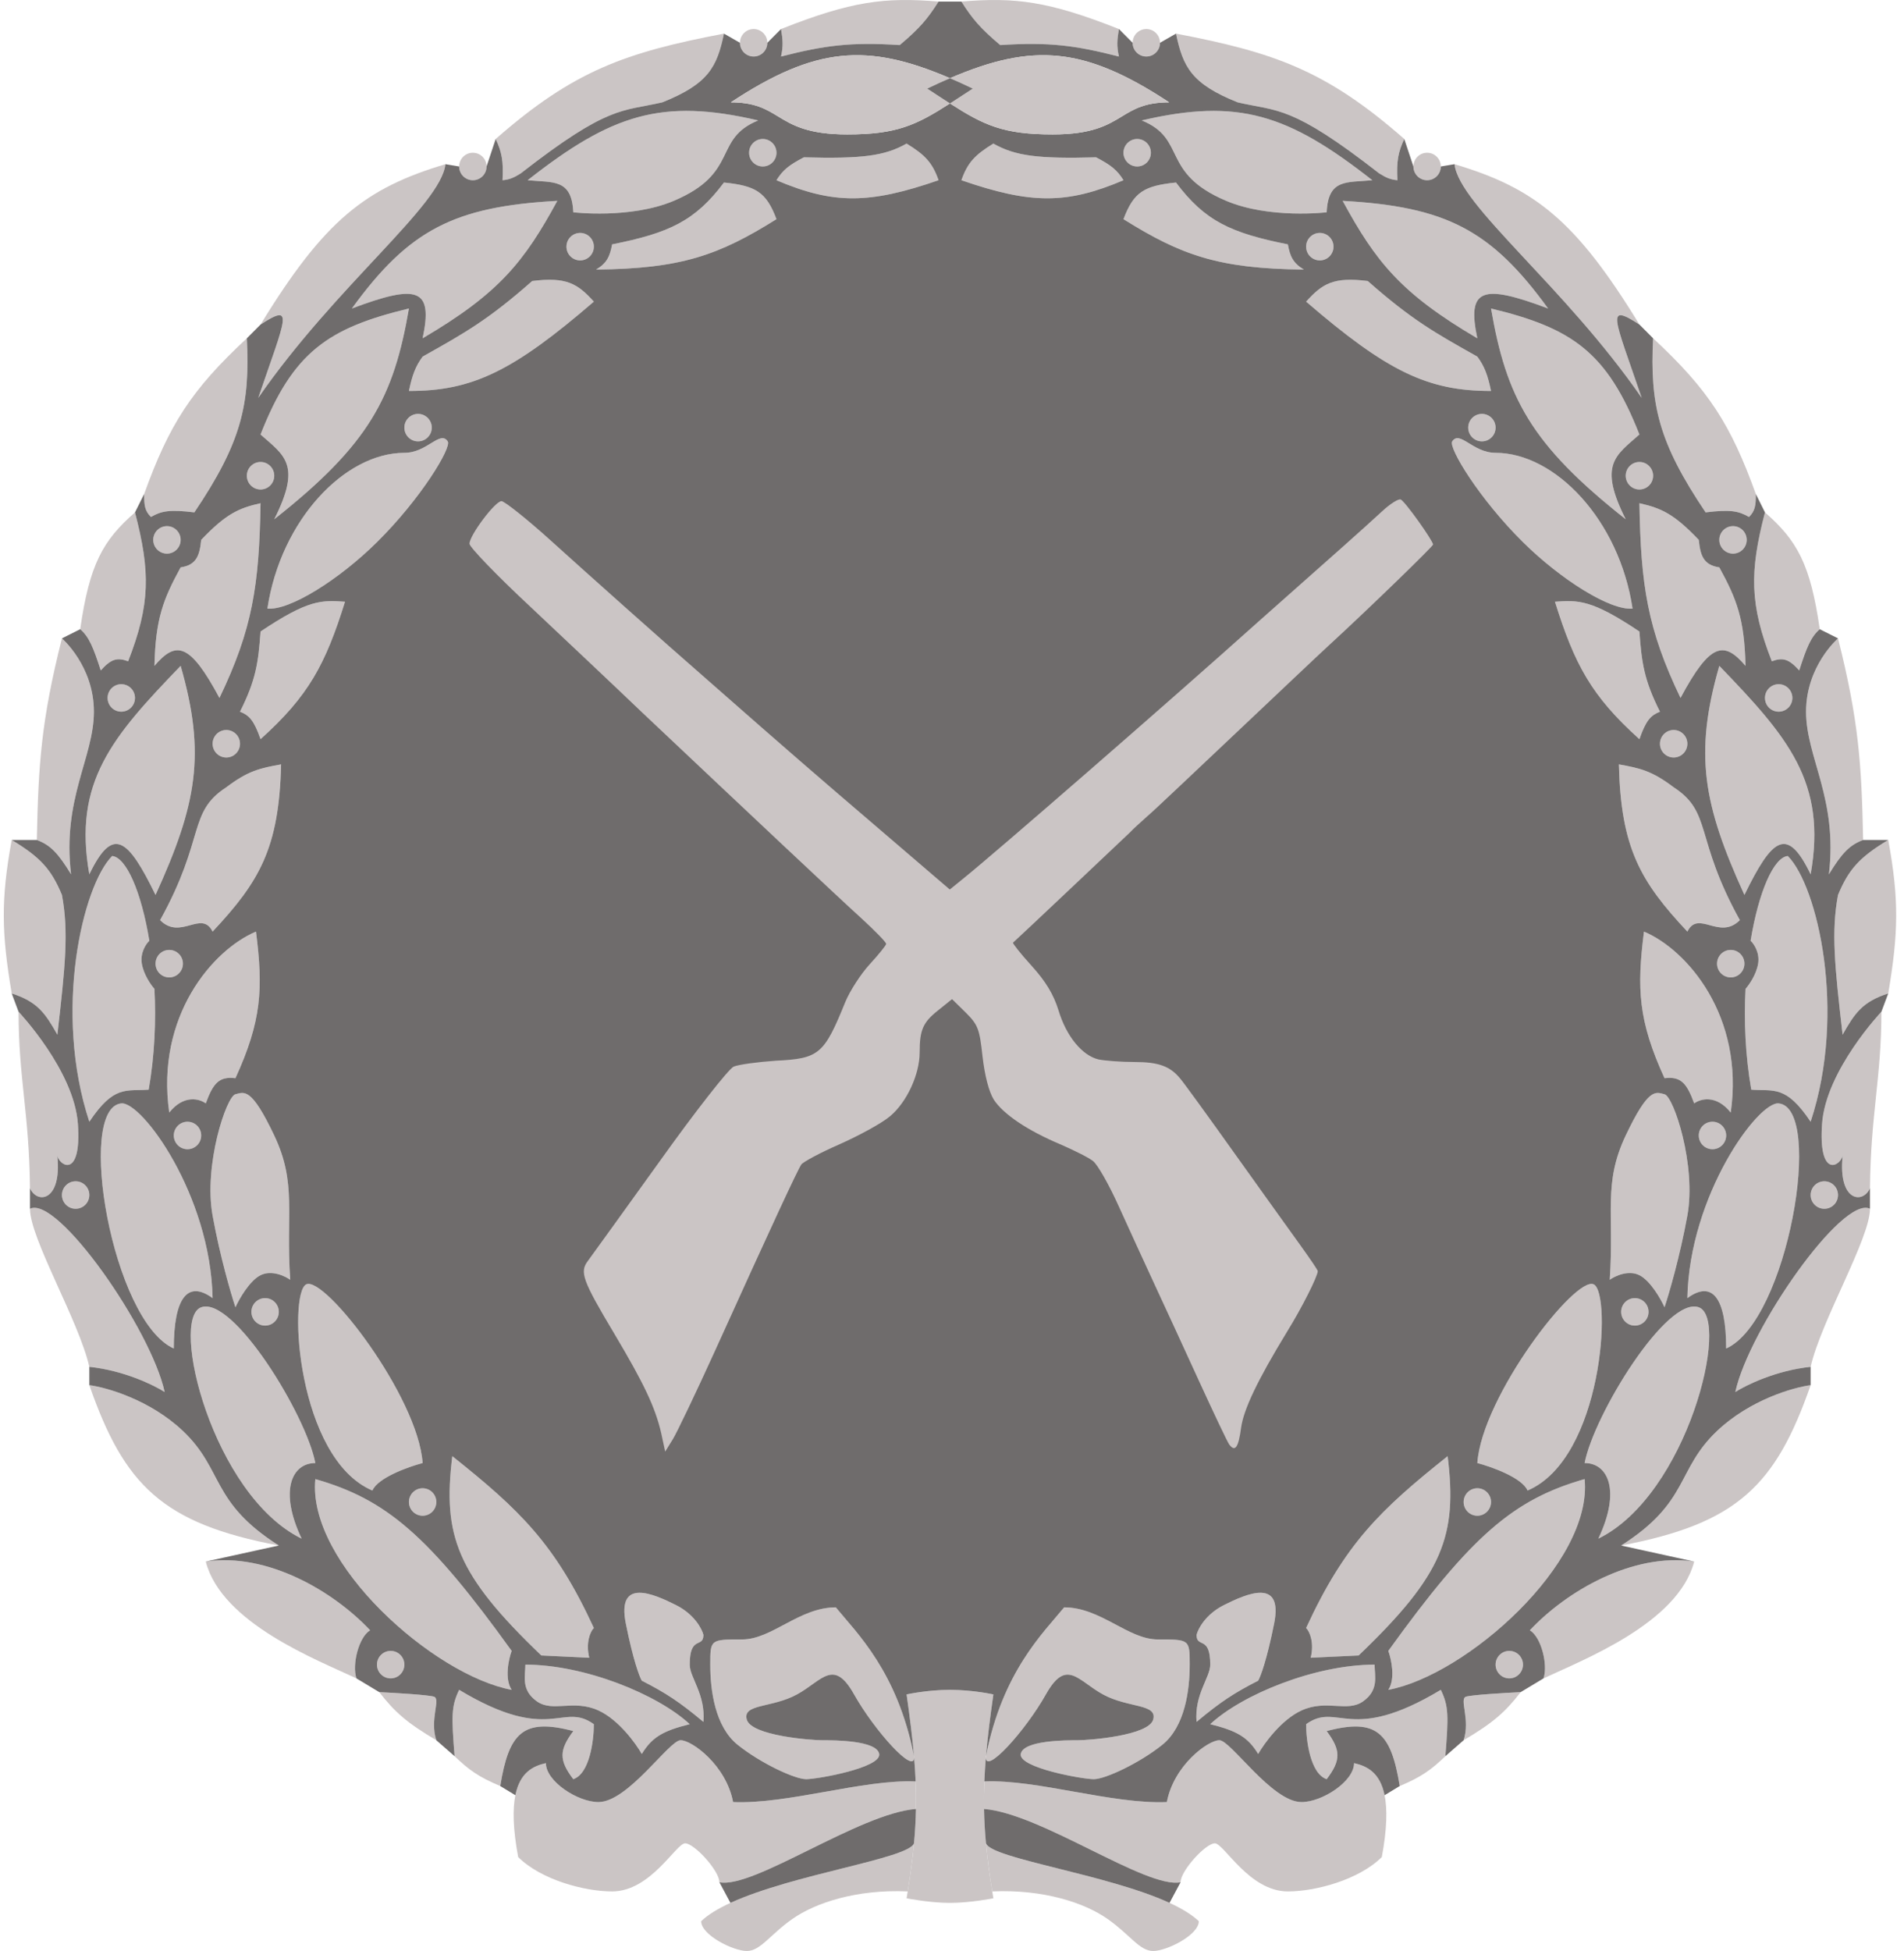 <svg width="164" height="168" viewBox="0 0 164 168" fill="none" xmlns="http://www.w3.org/2000/svg">
<path d="M78.186 162.871C73.763 162.674 70.224 163.858 68.257 165.238C66.291 166.619 65.505 168 64.325 168C63.145 168 60.392 166.619 60.392 165.436C60.997 164.861 61.872 164.338 62.917 163.858C68.325 161.374 78.274 160.051 78.727 158.729C78.609 160.007 78.43 161.36 78.186 162.871Z" fill="#CBC5C5"/>
<path d="M78.727 151.228C78.728 151.242 78.729 151.255 78.73 151.269C78.848 152.937 75.322 149.038 73.567 145.907C71.797 142.751 70.814 144.724 68.651 145.907C66.488 147.091 63.932 146.696 64.325 148.077C64.718 149.458 69.831 149.852 70.814 149.852C71.797 149.852 75.533 149.852 75.73 151.036C75.926 152.219 70.421 153.206 69.437 153.206C68.454 153.206 65.505 151.825 63.538 150.247C61.572 148.669 61.179 145.513 61.179 143.343C61.179 141.173 61.179 141.173 63.932 141.173C66.488 141.173 68.847 138.411 71.993 138.411C73.763 140.581 77.303 143.935 78.727 151.228Z" fill="#CBC5C5"/>
<path d="M59.409 143.343C59.409 140.778 60.589 141.962 60.589 140.778C60.458 140.252 59.802 139.003 58.229 138.214C56.263 137.228 53.117 135.847 53.903 139.792C54.532 142.948 55.083 144.395 55.28 144.724C57.327 145.773 58.485 146.515 60.589 148.274C60.785 145.907 59.409 144.447 59.409 143.343Z" fill="#CBC5C5"/>
<path d="M59.409 148.471C56.656 145.907 50.364 143.343 45.252 143.343C45.252 144.329 44.858 145.513 46.235 146.499C47.611 147.485 49.381 146.302 51.544 147.288C53.274 148.077 54.755 150.115 55.28 151.036C56.157 149.599 57.089 149.046 59.409 148.471Z" fill="#CBC5C5"/>
<path d="M49.381 153.206C50.797 152.732 51.151 149.852 51.151 148.471C48.398 146.499 47.414 150.247 39.549 145.513C38.856 146.941 38.888 147.809 39.156 151.228C40.415 152.43 41.233 153.014 43.089 153.797C43.834 149.23 45.034 147.912 49.381 149.063C48.162 150.705 48.128 151.564 49.381 153.206Z" fill="#CBC5C5"/>
<path d="M61.965 162.082C61.965 161.096 59.802 158.729 59.016 158.729C58.229 158.729 56.066 162.871 52.724 162.871C50.36 162.871 46.62 161.885 44.632 159.912C44.177 157.465 44.151 155.77 44.391 154.587C44.789 152.624 45.917 152.071 47.021 151.825C47.021 153.403 49.774 155.178 51.544 155.178C54.1 155.178 57.639 149.852 58.623 149.852C59.606 149.852 62.555 152.022 63.145 155.178C67.864 155.376 74.353 153.206 78.867 153.403C78.9 154.203 78.909 154.985 78.895 155.77C73.96 156.165 64.915 162.674 61.965 162.082Z" fill="#CBC5C5"/>
<path d="M50.757 142.751C50.443 141.489 50.823 140.515 51.151 140.187C47.81 132.94 44.784 130.03 38.959 125.392C38.125 132.222 39.307 135.552 46.628 142.554L50.757 142.751Z" fill="#CBC5C5"/>
<path d="M32.47 143.343C32.47 143.996 32.999 144.526 33.65 144.526C34.302 144.526 34.83 143.996 34.83 143.343C34.83 142.689 34.302 142.159 33.65 142.159C32.999 142.159 32.47 142.689 32.47 143.343Z" fill="#CBC5C5"/>
<path d="M35.223 129.337C35.223 129.991 35.751 130.521 36.403 130.521C37.055 130.521 37.583 129.991 37.583 129.337C37.583 128.684 37.055 128.154 36.403 128.154C35.751 128.154 35.223 128.684 35.223 129.337Z" fill="#CBC5C5"/>
<path d="M21.655 112.965C21.655 113.619 22.184 114.149 22.835 114.149C23.487 114.149 24.015 113.619 24.015 112.965C24.015 112.311 23.487 111.782 22.835 111.782C22.184 111.782 21.655 112.311 21.655 112.965Z" fill="#CBC5C5"/>
<path d="M5.335 102.905C5.335 103.559 5.863 104.088 6.515 104.088C7.166 104.088 7.695 103.559 7.695 102.905C7.695 102.251 7.166 101.721 6.515 101.721C5.863 101.721 5.335 102.251 5.335 102.905Z" fill="#CBC5C5"/>
<path d="M14.97 97.776C14.97 98.43 15.498 98.96 16.15 98.96C16.801 98.96 17.33 98.43 17.33 97.776C17.33 97.123 16.801 96.593 16.15 96.593C15.498 96.593 14.97 97.123 14.97 97.776Z" fill="#CBC5C5"/>
<path d="M13.397 82.982C13.397 83.635 13.925 84.165 14.577 84.165C15.228 84.165 15.757 83.635 15.757 82.982C15.757 82.328 15.228 81.798 14.577 81.798C13.925 81.798 13.397 82.328 13.397 82.982Z" fill="#CBC5C5"/>
<path d="M9.268 60.1C9.268 60.754 9.796 61.283 10.447 61.283C11.099 61.283 11.627 60.754 11.627 60.1C11.627 59.446 11.099 58.916 10.447 58.916C9.796 58.916 9.268 59.446 9.268 60.1Z" fill="#CBC5C5"/>
<path d="M18.313 64.045C18.313 64.699 18.841 65.229 19.493 65.229C20.144 65.229 20.672 64.699 20.672 64.045C20.672 63.391 20.144 62.862 19.493 62.862C18.841 62.862 18.313 63.391 18.313 64.045Z" fill="#CBC5C5"/>
<path d="M13.2 46.489C13.2 47.143 13.729 47.673 14.38 47.673C15.032 47.673 15.56 47.143 15.56 46.489C15.56 45.836 15.032 45.306 14.38 45.306C13.729 45.306 13.2 45.836 13.2 46.489Z" fill="#CBC5C5"/>
<path d="M21.262 40.966C21.262 41.62 21.791 42.15 22.442 42.15C23.094 42.15 23.622 41.62 23.622 40.966C23.622 40.312 23.094 39.782 22.442 39.782C21.791 39.782 21.262 40.312 21.262 40.966Z" fill="#CBC5C5"/>
<path d="M34.83 36.824C34.83 37.477 35.358 38.007 36.01 38.007C36.661 38.007 37.19 37.477 37.19 36.824C37.19 36.17 36.661 35.64 36.01 35.64C35.358 35.64 34.83 36.17 34.83 36.824Z" fill="#CBC5C5"/>
<path d="M48.791 21.24C48.791 21.894 49.319 22.424 49.971 22.424C50.622 22.424 51.151 21.894 51.151 21.24C51.151 20.587 50.622 20.057 49.971 20.057C49.319 20.057 48.791 20.587 48.791 21.24Z" fill="#CBC5C5"/>
<path d="M39.549 14.336C39.549 14.99 40.077 15.52 40.729 15.52C41.38 15.52 41.909 14.99 41.909 14.336C41.909 13.682 41.38 13.153 40.729 13.153C40.077 13.153 39.549 13.682 39.549 14.336Z" fill="#CBC5C5"/>
<path d="M64.522 13.153C64.522 13.806 65.05 14.336 65.701 14.336C66.353 14.336 66.881 13.806 66.881 13.153C66.881 12.499 66.353 11.969 65.701 11.969C65.05 11.969 64.522 12.499 64.522 13.153Z" fill="#CBC5C5"/>
<path d="M63.735 3.684C63.735 4.338 64.263 4.868 64.915 4.868C65.566 4.868 66.094 4.338 66.094 3.684C66.094 3.031 65.566 2.501 64.915 2.501C64.263 2.501 63.735 3.031 63.735 3.684Z" fill="#CBC5C5"/>
<path d="M44.072 142.159C43.809 142.883 43.442 144.566 44.072 145.513C37.383 144.273 26.446 134.609 27.161 127.365C33.266 129.111 36.905 132.207 44.072 142.159Z" fill="#CBC5C5"/>
<path d="M36.403 125.984C36.01 120.264 27.948 109.809 26.375 110.598C24.802 111.387 25.588 125.59 32.077 128.351C32.549 127.247 35.158 126.313 36.403 125.984Z" fill="#CBC5C5"/>
<path d="M31.88 140.384C28.734 137.031 23.032 133.677 17.723 134.466C19.099 139.792 27.358 142.948 30.701 144.526C30.307 143.343 30.897 140.976 31.88 140.384Z" fill="#CBC5C5"/>
<path d="M37.583 149.852C36.993 148.077 37.976 146.302 37.386 146.104C36.914 145.947 34.043 145.776 32.667 145.71C34.005 147.434 35.047 148.353 37.583 149.852Z" fill="#CBC5C5"/>
<path d="M27.161 125.984C26.375 121.842 20.082 111.584 17.33 112.571C14.577 113.557 18.313 128.746 25.982 132.494C24.015 128.351 25.146 125.984 27.161 125.984Z" fill="#CBC5C5"/>
<path d="M24.998 110.203C24.605 104.483 25.588 101.919 23.622 97.776C21.655 93.634 21.066 94.028 20.279 94.226C19.493 94.423 17.526 100.341 18.313 104.68C18.942 108.152 19.886 111.387 20.279 112.571C20.607 111.847 21.498 110.282 22.442 109.809C23.386 109.336 24.54 109.875 24.998 110.203Z" fill="#CBC5C5"/>
<path d="M18.313 111.782C18.136 102.905 12.217 94.837 10.447 95.015C6.515 95.409 9.661 113.754 14.97 116.121C14.97 111.782 16.15 110.203 18.313 111.782Z" fill="#CBC5C5"/>
<path d="M24.015 133.085C18.116 129.337 19.296 126.576 15.757 123.222C12.925 120.54 9.202 119.475 7.695 119.277C10.699 127.891 13.989 131.19 24.015 133.085Z" fill="#CBC5C5"/>
<path d="M14.184 119.869C13.004 114.442 4.942 102.905 2.582 104.088C2.582 106.653 6.803 113.754 7.695 117.699C10.683 118.015 13.266 119.277 14.184 119.869Z" fill="#CBC5C5"/>
<path d="M22.049 80.22C18.313 81.798 13.397 87.519 14.577 95.804C15.835 94.226 17.198 94.62 17.723 95.015C18.365 93.26 18.881 92.672 20.279 92.845C22.543 87.896 22.676 85.135 22.049 80.22Z" fill="#CBC5C5"/>
<path d="M9.661 73.711C7.105 76.275 4.572 87.129 7.695 96.593C9.839 93.39 10.875 93.985 12.807 93.831C13.323 90.881 13.446 87.892 13.303 85.152C13.006 84.823 12.374 83.929 12.217 82.982C12.06 82.035 12.583 81.272 12.864 81.009C12.174 76.786 10.87 73.823 9.661 73.711Z" fill="#CBC5C5"/>
<path d="M1.599 87.124C1.599 92.845 2.521 95.882 2.582 102.313C3.172 103.694 5.335 103.497 4.942 99.552C5.223 100.492 7.027 101.396 6.711 96.79C6.396 92.184 1.599 87.124 1.599 87.124Z" fill="#CBC5C5"/>
<path d="M24.212 65.82C24.038 73.016 22.371 75.892 18.313 80.22C17.358 78.31 15.56 81.009 13.79 79.234C17.723 72.133 16.15 69.963 19.493 67.793C21.365 66.373 22.389 66.148 24.212 65.82Z" fill="#CBC5C5"/>
<path d="M15.56 57.338C9.661 63.453 6.28 67.343 7.695 75.289C9.715 71.104 10.992 72.134 13.397 77.064C16.949 69.273 17.751 64.948 15.56 57.338Z" fill="#CBC5C5"/>
<path d="M4.942 89.097C5.628 83.149 5.925 80.22 5.335 77.064C4.424 74.873 3.499 73.827 1.009 72.33C0.06 77.495 0.138 80.381 1.009 85.546C3.23 86.263 3.888 87.236 4.942 89.097Z" fill="#CBC5C5"/>
<path d="M6.122 75.289C5.335 68.779 8.088 65.229 8.088 61.283C8.088 57.338 5.335 54.971 5.335 54.971C3.557 62.022 3.306 65.756 3.172 72.33C4.351 72.774 5.003 73.462 6.122 75.289Z" fill="#CBC5C5"/>
<path d="M29.718 51.815C28.025 57.227 26.583 59.924 22.442 63.651C21.875 62.029 21.475 61.605 20.672 61.283C22.038 58.575 22.252 57.064 22.442 54.38C26.582 51.604 27.709 51.678 29.718 51.815Z" fill="#CBC5C5"/>
<path d="M18.903 60.1C16.343 55.328 15.162 55.163 13.303 57.338C13.397 53.266 14.069 51.582 15.56 48.856C16.945 48.654 17.196 47.802 17.33 46.489C19.457 44.256 20.551 43.757 22.442 43.333C22.324 50.416 21.75 54.174 18.903 60.1Z" fill="#CBC5C5"/>
<path d="M11.627 44.122C8.838 46.56 7.709 48.612 6.908 54.182C7.664 54.83 8.038 55.745 8.678 57.733C9.574 56.736 10.093 56.594 11.037 56.944C12.954 52.038 12.957 49.232 11.627 44.122Z" fill="#CBC5C5"/>
<path d="M23.032 52.407C24.182 44.756 29.718 38.993 34.83 38.993C36.796 38.993 37.91 37.021 38.566 38.007C38.917 38.536 36.249 42.95 32.47 46.686C29.204 49.916 24.947 52.59 23.032 52.407Z" fill="#CBC5C5"/>
<path d="M35.223 26.566C28.267 28.241 25.232 30.306 22.442 37.415C24.479 39.225 26.009 39.985 23.622 44.714C31.83 38.242 33.908 34.195 35.223 26.566Z" fill="#CBC5C5"/>
<path d="M21.262 29.131C16.466 33.587 14.576 36.557 12.414 42.544C12.411 43.509 12.472 43.998 13.004 44.517C13.893 43.999 14.628 43.86 16.74 44.122C20.816 38.076 21.545 34.815 21.262 29.131Z" fill="#CBC5C5"/>
<path d="M48.004 17.295C39.118 17.788 35.226 19.79 30.307 26.566C35.976 24.431 37.323 24.823 36.403 29.131C43.003 25.259 45.157 22.524 48.004 17.295Z" fill="#CBC5C5"/>
<path d="M38.369 14.139C37.976 17.689 28.931 24.593 22.245 34.259C24.605 27.355 25.406 26.02 22.442 27.947C27.938 18.958 31.478 16.194 38.369 14.139Z" fill="#CBC5C5"/>
<path d="M51.151 25.974C49.748 24.422 48.793 23.828 45.841 24.199C42.077 27.521 40.041 28.665 36.567 30.616L36.403 30.709C35.786 31.543 35.505 32.308 35.223 33.667C40.701 33.679 44.215 31.948 51.151 25.974Z" fill="#CBC5C5"/>
<path d="M58.033 17.295C54.297 18.873 49.381 18.281 49.381 18.281C49.247 15.362 47.64 15.737 45.448 15.52C52.701 9.82 57.016 8.437 65.308 10.371C61.375 11.969 63.735 14.886 58.033 17.295Z" fill="#CBC5C5"/>
<path d="M51.347 23.213C58.681 23.14 61.916 21.98 66.881 18.873C65.997 16.517 65.083 15.999 62.358 15.717C59.866 19.047 57.606 20.068 52.724 21.043C52.533 22.091 52.267 22.656 51.347 23.213Z" fill="#CBC5C5"/>
<path d="M62.358 2.895C61.758 5.762 61.027 7.222 57.049 8.813C53.553 9.623 52.442 9.017 44.858 14.928C44.223 15.327 43.879 15.459 43.285 15.52C43.374 13.868 43.222 13.09 42.695 11.969C49.423 6.063 53.904 4.511 62.358 2.895Z" fill="#CBC5C5"/>
<path d="M80.842 15.52C80.315 14.021 79.694 13.346 78.089 12.364C76.182 13.445 74.211 13.678 69.241 13.547C67.978 14.207 67.432 14.629 66.881 15.52C71.775 17.598 74.855 17.591 80.842 15.52Z" fill="#CBC5C5"/>
<path d="M80.842 0.134C79.909 1.607 79.225 2.43 77.499 3.881C73.266 3.612 71.055 3.903 67.274 4.868C67.478 3.945 67.427 3.424 67.274 2.501C73.368 0.082 76.244 -0.247 80.842 0.134Z" fill="#CBC5C5"/>
<path d="M85.466 162.871C89.889 162.674 93.428 163.858 95.395 165.238C97.361 166.619 98.148 168 99.328 168C100.507 168 103.26 166.619 103.26 165.436C102.655 164.861 101.78 164.338 100.736 163.858C95.327 161.374 85.379 160.051 84.926 158.729C85.043 160.007 85.222 161.36 85.466 162.871Z" fill="#CBC5C5"/>
<path d="M84.926 151.228C84.924 151.242 84.923 151.255 84.922 151.269C84.805 152.937 88.33 149.038 90.086 145.907C91.856 142.751 92.839 144.724 95.002 145.907C97.165 147.091 99.721 146.696 99.328 148.077C98.934 149.458 93.822 149.852 92.839 149.852C91.856 149.852 88.119 149.852 87.923 151.036C87.726 152.219 93.232 153.206 94.215 153.206C95.198 153.206 98.148 151.825 100.114 150.247C102.08 148.669 102.474 145.513 102.474 143.343C102.474 141.173 102.474 141.173 99.721 141.173C97.165 141.173 94.805 138.411 91.659 138.411C89.889 140.581 86.35 143.935 84.926 151.228Z" fill="#CBC5C5"/>
<path d="M104.243 143.343C104.243 140.778 103.064 141.962 103.064 140.778C103.195 140.252 103.85 139.003 105.423 138.214C107.389 137.228 110.536 135.847 109.749 139.792C109.12 142.948 108.569 144.395 108.373 144.724C106.325 145.773 105.167 146.515 103.064 148.274C102.867 145.907 104.243 144.447 104.243 143.343Z" fill="#CBC5C5"/>
<path d="M104.243 148.471C106.996 145.907 113.288 143.343 118.401 143.343C118.401 144.329 118.794 145.513 117.418 146.499C116.041 147.485 114.272 146.302 112.109 147.288C110.378 148.077 108.897 150.115 108.373 151.036C107.496 149.599 106.564 149.046 104.243 148.471Z" fill="#CBC5C5"/>
<path d="M114.272 153.206C112.856 152.732 112.502 149.852 112.502 148.471C115.255 146.499 116.238 150.247 124.103 145.513C124.796 146.941 124.764 147.809 124.496 151.228C123.238 152.43 122.419 153.014 120.564 153.797C119.818 149.23 118.618 147.912 114.272 149.063C115.491 150.705 115.524 151.564 114.272 153.206Z" fill="#CBC5C5"/>
<path d="M101.687 162.082C101.687 161.096 103.85 158.729 104.637 158.729C105.423 158.729 107.586 162.871 110.929 162.871C113.293 162.871 117.033 161.885 119.021 159.912C119.476 157.465 119.501 155.77 119.261 154.587C118.863 152.624 117.735 152.071 116.631 151.825C116.631 153.403 113.878 155.178 112.109 155.178C109.552 155.178 106.013 149.852 105.03 149.852C104.047 149.852 101.097 152.022 100.507 155.178C95.788 155.376 89.299 153.206 84.785 153.403C84.752 154.203 84.743 154.985 84.758 155.77C89.692 156.165 98.738 162.674 101.687 162.082Z" fill="#CBC5C5"/>
<path d="M112.895 142.751C113.21 141.489 112.83 140.515 112.502 140.187C115.843 132.94 118.868 130.03 124.693 125.392C125.527 132.222 124.346 135.552 117.024 142.554L112.895 142.751Z" fill="#CBC5C5"/>
<path d="M131.182 143.343C131.182 143.996 130.654 144.526 130.002 144.526C129.351 144.526 128.822 143.996 128.822 143.343C128.822 142.689 129.351 142.159 130.002 142.159C130.654 142.159 131.182 142.689 131.182 143.343Z" fill="#CBC5C5"/>
<path d="M128.429 129.337C128.429 129.991 127.901 130.521 127.249 130.521C126.598 130.521 126.07 129.991 126.07 129.337C126.07 128.684 126.598 128.154 127.249 128.154C127.901 128.154 128.429 128.684 128.429 129.337Z" fill="#CBC5C5"/>
<path d="M141.997 112.965C141.997 113.619 141.469 114.149 140.817 114.149C140.165 114.149 139.637 113.619 139.637 112.965C139.637 112.311 140.165 111.782 140.817 111.782C141.469 111.782 141.997 112.311 141.997 112.965Z" fill="#CBC5C5"/>
<path d="M158.317 102.905C158.317 103.559 157.789 104.088 157.138 104.088C156.486 104.088 155.958 103.559 155.958 102.905C155.958 102.251 156.486 101.721 157.138 101.721C157.789 101.721 158.317 102.251 158.317 102.905Z" fill="#CBC5C5"/>
<path d="M148.682 97.776C148.682 98.43 148.154 98.96 147.503 98.96C146.851 98.96 146.323 98.43 146.323 97.776C146.323 97.123 146.851 96.593 147.503 96.593C148.154 96.593 148.682 97.123 148.682 97.776Z" fill="#CBC5C5"/>
<path d="M150.255 82.982C150.255 83.635 149.727 84.165 149.076 84.165C148.424 84.165 147.896 83.635 147.896 82.982C147.896 82.328 148.424 81.798 149.076 81.798C149.727 81.798 150.255 82.328 150.255 82.982Z" fill="#CBC5C5"/>
<path d="M154.385 60.1C154.385 60.754 153.856 61.283 153.205 61.283C152.553 61.283 152.025 60.754 152.025 60.1C152.025 59.446 152.553 58.916 153.205 58.916C153.856 58.916 154.385 59.446 154.385 60.1Z" fill="#CBC5C5"/>
<path d="M145.34 64.045C145.34 64.699 144.811 65.229 144.16 65.229C143.508 65.229 142.98 64.699 142.98 64.045C142.98 63.391 143.508 62.862 144.16 62.862C144.811 62.862 145.34 63.391 145.34 64.045Z" fill="#CBC5C5"/>
<path d="M150.452 46.489C150.452 47.143 149.924 47.673 149.272 47.673C148.621 47.673 148.092 47.143 148.092 46.489C148.092 45.836 148.621 45.306 149.272 45.306C149.924 45.306 150.452 45.836 150.452 46.489Z" fill="#CBC5C5"/>
<path d="M142.39 40.966C142.39 41.62 141.862 42.15 141.21 42.15C140.559 42.15 140.03 41.62 140.03 40.966C140.03 40.312 140.559 39.782 141.21 39.782C141.862 39.782 142.39 40.312 142.39 40.966Z" fill="#CBC5C5"/>
<path d="M128.822 36.824C128.822 37.477 128.294 38.007 127.643 38.007C126.991 38.007 126.463 37.477 126.463 36.824C126.463 36.17 126.991 35.64 127.643 35.64C128.294 35.64 128.822 36.17 128.822 36.824Z" fill="#CBC5C5"/>
<path d="M114.861 21.24C114.861 21.894 114.333 22.424 113.682 22.424C113.03 22.424 112.502 21.894 112.502 21.24C112.502 20.587 113.03 20.057 113.682 20.057C114.333 20.057 114.861 20.587 114.861 21.24Z" fill="#CBC5C5"/>
<path d="M124.103 14.336C124.103 14.99 123.575 15.52 122.923 15.52C122.272 15.52 121.744 14.99 121.744 14.336C121.744 13.682 122.272 13.153 122.923 13.153C123.575 13.153 124.103 13.682 124.103 14.336Z" fill="#CBC5C5"/>
<path d="M99.131 13.153C99.131 13.806 98.603 14.336 97.951 14.336C97.299 14.336 96.771 13.806 96.771 13.153C96.771 12.499 97.299 11.969 97.951 11.969C98.603 11.969 99.131 12.499 99.131 13.153Z" fill="#CBC5C5"/>
<path d="M99.917 3.684C99.917 4.338 99.389 4.868 98.738 4.868C98.086 4.868 97.558 4.338 97.558 3.684C97.558 3.031 98.086 2.501 98.738 2.501C99.389 2.501 99.917 3.031 99.917 3.684Z" fill="#CBC5C5"/>
<path d="M119.581 142.159C119.843 142.883 120.21 144.566 119.581 145.513C126.27 144.273 137.207 134.609 136.491 127.365C130.387 129.111 126.748 132.207 119.581 142.159Z" fill="#CBC5C5"/>
<path d="M127.249 125.984C127.643 120.264 135.705 109.809 137.278 110.598C138.851 111.387 138.064 125.59 131.575 128.351C131.103 127.247 128.495 126.313 127.249 125.984Z" fill="#CBC5C5"/>
<path d="M131.772 140.384C134.918 137.031 140.62 133.677 145.929 134.466C144.553 139.792 136.294 142.948 132.952 144.526C133.345 143.343 132.755 140.976 131.772 140.384Z" fill="#CBC5C5"/>
<path d="M126.07 149.852C126.659 148.077 125.676 146.302 126.266 146.104C126.738 145.947 129.609 145.776 130.985 145.71C129.648 147.434 128.605 148.353 126.07 149.852Z" fill="#CBC5C5"/>
<path d="M136.491 125.984C137.278 121.842 143.57 111.584 146.323 112.571C149.076 113.557 145.34 128.746 137.671 132.494C139.637 128.351 138.507 125.984 136.491 125.984Z" fill="#CBC5C5"/>
<path d="M138.654 110.203C139.047 104.483 138.064 101.919 140.03 97.776C141.997 93.634 142.587 94.028 143.373 94.226C144.16 94.423 146.126 100.341 145.34 104.68C144.71 108.152 143.767 111.387 143.373 112.571C143.046 111.847 142.154 110.282 141.21 109.809C140.266 109.336 139.113 109.875 138.654 110.203Z" fill="#CBC5C5"/>
<path d="M145.34 111.782C145.516 102.905 151.435 94.837 153.205 95.015C157.138 95.409 153.991 113.754 148.682 116.121C148.682 111.782 147.503 110.203 145.34 111.782Z" fill="#CBC5C5"/>
<path d="M139.637 133.085C145.536 129.337 144.356 126.576 147.896 123.222C150.727 120.54 154.45 119.475 155.958 119.277C152.953 127.891 149.663 131.19 139.637 133.085Z" fill="#CBC5C5"/>
<path d="M149.469 119.869C150.649 114.442 158.711 102.905 161.07 104.088C161.07 106.653 156.849 113.754 155.958 117.699C152.969 118.015 150.386 119.277 149.469 119.869Z" fill="#CBC5C5"/>
<path d="M141.604 80.22C145.34 81.798 150.255 87.519 149.076 95.804C147.817 94.226 146.454 94.62 145.929 95.015C145.287 93.26 144.772 92.672 143.373 92.845C141.109 87.896 140.977 85.135 141.604 80.22Z" fill="#CBC5C5"/>
<path d="M153.991 73.711C156.548 76.275 159.081 87.129 155.958 96.593C153.813 93.39 152.777 93.985 150.845 93.831C150.329 90.881 150.207 87.892 150.35 85.152C150.646 84.823 151.278 83.929 151.435 82.982C151.592 82.035 151.069 81.272 150.788 81.009C151.478 76.786 152.782 73.823 153.991 73.711Z" fill="#CBC5C5"/>
<path d="M162.053 87.124C162.053 92.845 161.132 95.882 161.07 102.313C160.48 103.694 158.317 103.497 158.711 99.552C158.429 100.492 156.626 101.396 156.941 96.79C157.256 92.184 162.053 87.124 162.053 87.124Z" fill="#CBC5C5"/>
<path d="M139.441 65.82C139.615 73.016 141.282 75.892 145.34 80.22C146.295 78.31 148.092 81.009 149.862 79.234C145.929 72.133 147.503 69.963 144.16 67.793C142.287 66.373 141.264 66.148 139.441 65.82Z" fill="#CBC5C5"/>
<path d="M148.092 57.338C153.991 63.453 157.372 67.343 155.958 75.289C153.938 71.104 152.66 72.134 150.255 77.064C146.704 69.273 145.901 64.948 148.092 57.338Z" fill="#CBC5C5"/>
<path d="M158.711 89.097C158.024 83.149 157.727 80.22 158.317 77.064C159.228 74.873 160.153 73.827 162.643 72.33C163.593 77.495 163.514 80.381 162.643 85.546C160.422 86.263 159.764 87.236 158.711 89.097Z" fill="#CBC5C5"/>
<path d="M157.531 75.289C158.317 68.779 155.564 65.229 155.564 61.283C155.564 57.338 158.317 54.971 158.317 54.971C160.095 62.022 160.347 65.756 160.48 72.33C159.301 72.774 158.65 73.462 157.531 75.289Z" fill="#CBC5C5"/>
<path d="M133.935 51.815C135.628 57.227 137.069 59.924 141.21 63.651C141.777 62.029 142.177 61.605 142.98 61.283C141.615 58.575 141.4 57.064 141.21 54.38C137.07 51.604 135.944 51.678 133.935 51.815Z" fill="#CBC5C5"/>
<path d="M144.75 60.1C147.309 55.328 148.491 55.163 150.35 57.338C150.255 53.266 149.583 51.582 148.092 48.856C146.707 48.654 146.457 47.802 146.323 46.489C144.196 44.256 143.101 43.757 141.21 43.333C141.329 50.416 141.903 54.174 144.75 60.1Z" fill="#CBC5C5"/>
<path d="M152.025 44.122C154.814 46.56 155.943 48.612 156.744 54.182C155.988 54.83 155.614 55.745 154.975 57.733C154.078 56.736 153.56 56.594 152.615 56.944C150.698 52.038 150.695 49.232 152.025 44.122Z" fill="#CBC5C5"/>
<path d="M140.62 52.407C139.471 44.756 133.935 38.993 128.822 38.993C126.856 38.993 125.742 37.021 125.086 38.007C124.735 38.536 127.404 42.95 131.182 46.686C134.449 49.916 138.706 52.59 140.62 52.407Z" fill="#CBC5C5"/>
<path d="M128.429 26.566C135.385 28.241 138.42 30.306 141.21 37.415C139.174 39.225 137.643 39.985 140.03 44.714C131.822 38.242 129.744 34.195 128.429 26.566Z" fill="#CBC5C5"/>
<path d="M142.39 29.131C147.186 33.587 149.077 36.557 151.239 42.544C151.241 43.509 151.18 43.998 150.649 44.517C149.759 43.999 149.024 43.86 146.913 44.122C142.837 38.076 142.107 34.815 142.39 29.131Z" fill="#CBC5C5"/>
<path d="M115.648 17.295C124.534 17.788 128.427 19.79 133.345 26.566C127.676 24.431 126.329 24.823 127.249 29.131C120.65 25.259 118.496 22.524 115.648 17.295Z" fill="#CBC5C5"/>
<path d="M125.283 14.139C125.676 17.689 134.721 24.593 141.407 34.259C139.047 27.355 138.246 26.02 141.21 27.947C135.714 18.958 132.175 16.194 125.283 14.139Z" fill="#CBC5C5"/>
<path d="M112.502 25.974C113.904 24.422 114.859 23.828 117.811 24.199C121.576 27.521 123.612 28.665 127.086 30.616L127.249 30.709C127.866 31.543 128.148 32.308 128.429 33.667C122.951 33.679 119.438 31.948 112.502 25.974Z" fill="#CBC5C5"/>
<path d="M105.62 17.295C109.356 18.873 114.272 18.281 114.272 18.281C114.405 15.362 116.013 15.737 118.204 15.52C110.951 9.82 106.637 8.437 98.344 10.371C102.277 11.969 99.917 14.886 105.62 17.295Z" fill="#CBC5C5"/>
<path d="M112.305 23.213C104.971 23.14 101.736 21.98 96.771 18.873C97.656 16.517 98.569 15.999 101.294 15.717C103.786 19.047 106.047 20.068 110.929 21.043C111.119 22.091 111.386 22.656 112.305 23.213Z" fill="#CBC5C5"/>
<path d="M101.294 2.895C101.895 5.762 102.625 7.222 106.603 8.813C110.1 9.623 111.21 9.017 118.794 14.928C119.429 15.327 119.774 15.459 120.367 15.52C120.279 13.868 120.43 13.09 120.957 11.969C114.229 6.063 109.748 4.511 101.294 2.895Z" fill="#CBC5C5"/>
<path d="M82.81 15.52C83.337 14.021 83.958 13.346 85.563 12.364C87.471 13.445 89.441 13.678 94.412 13.547C95.674 14.207 96.22 14.629 96.771 15.52C91.877 17.598 88.798 17.591 82.81 15.52Z" fill="#CBC5C5"/>
<path d="M82.81 0.134C83.743 1.607 84.428 2.43 86.153 3.881C90.386 3.612 92.597 3.903 96.378 4.868C96.174 3.945 96.225 3.424 96.378 2.501C90.284 0.082 87.408 -0.247 82.81 0.134Z" fill="#CBC5C5"/>
<path d="M78.089 163.463C78.089 163.463 80.056 163.858 81.826 163.858C83.596 163.858 85.563 163.463 85.563 163.463C85.53 163.263 85.497 163.066 85.466 162.871C85.222 161.36 85.043 160.007 84.926 158.729C84.831 157.709 84.776 156.737 84.758 155.77C84.743 154.985 84.752 154.203 84.785 153.403C84.814 152.711 84.859 152.004 84.922 151.269L84.926 151.228C85.062 149.64 85.277 147.915 85.563 145.907C85.563 145.907 83.793 145.513 81.826 145.513C79.86 145.513 78.089 145.907 78.089 145.907C78.376 147.915 78.59 149.64 78.727 151.228L78.73 151.269C78.793 152.004 78.839 152.711 78.867 153.403C78.9 154.203 78.909 154.985 78.895 155.77C78.876 156.737 78.821 157.709 78.727 158.729C78.609 160.007 78.43 161.36 78.186 162.871C78.155 163.066 78.123 163.263 78.089 163.463Z" fill="#CBC5C5"/>
<path fill-rule="evenodd" clip-rule="evenodd" d="M78.089 145.907C78.089 145.907 79.86 145.513 81.826 145.513C83.793 145.513 85.563 145.907 85.563 145.907C85.277 147.915 85.062 149.64 84.926 151.228C86.35 143.935 89.889 140.581 91.659 138.411C94.805 138.411 97.165 141.173 99.721 141.173C102.474 141.173 102.474 141.173 102.474 143.343C102.474 145.513 102.08 148.669 100.114 150.247C98.148 151.825 95.198 153.206 94.215 153.206C93.232 153.206 87.726 152.219 87.923 151.036C88.119 149.852 91.856 149.852 92.839 149.852C93.822 149.852 98.934 149.458 99.328 148.077C99.721 146.696 97.165 147.091 95.002 145.907C92.839 144.724 91.856 142.751 90.086 145.907C88.33 149.038 84.805 152.937 84.922 151.269C84.859 152.004 84.814 152.711 84.785 153.403C89.299 153.206 95.788 155.376 100.507 155.178C101.097 152.022 104.047 149.852 105.03 149.852C106.013 149.852 109.552 155.178 112.109 155.178C113.878 155.178 116.631 153.403 116.631 151.825C117.735 152.071 118.863 152.624 119.261 154.587L120.564 153.797C119.818 149.23 118.618 147.912 114.272 149.063C115.491 150.705 115.524 151.564 114.272 153.206C112.856 152.732 112.502 149.852 112.502 148.471C115.255 146.499 116.238 150.247 124.103 145.513C124.796 146.941 124.764 147.809 124.496 151.228L126.07 149.852C126.659 148.077 125.676 146.302 126.266 146.104C126.738 145.947 129.609 145.776 130.985 145.71L132.952 144.526C133.345 143.343 132.755 140.976 131.772 140.384C134.918 137.031 140.62 133.677 145.929 134.466L139.637 133.085C145.536 129.337 144.356 126.576 147.896 123.222C150.727 120.54 154.45 119.475 155.958 119.277V117.699C152.969 118.015 150.386 119.277 149.469 119.869C150.649 114.442 158.711 102.905 161.07 104.088V102.313C160.48 103.694 158.317 103.497 158.711 99.552C158.429 100.492 156.626 101.396 156.941 96.79C157.256 92.184 162.053 87.124 162.053 87.124L162.643 85.546C160.422 86.263 159.764 87.236 158.711 89.097C158.024 83.149 157.727 80.22 158.317 77.064C159.228 74.873 160.153 73.827 162.643 72.33H160.48C159.301 72.774 158.65 73.462 157.531 75.289C158.317 68.779 155.564 65.229 155.564 61.283C155.564 57.338 158.317 54.971 158.317 54.971L156.744 54.182C155.988 54.83 155.614 55.745 154.975 57.733C154.078 56.736 153.56 56.594 152.615 56.944C150.698 52.038 150.695 49.232 152.025 44.122L151.239 42.544C151.241 43.509 151.18 43.998 150.649 44.517C149.759 43.999 149.024 43.86 146.913 44.122C142.837 38.076 142.107 34.815 142.39 29.131L141.21 27.947C138.246 26.02 139.047 27.355 141.407 34.259C134.721 24.593 125.676 17.689 125.283 14.139L124.103 14.336C124.103 14.99 123.575 15.52 122.923 15.52C122.272 15.52 121.744 14.99 121.744 14.336L120.957 11.969C120.43 13.09 120.279 13.868 120.367 15.52C119.774 15.459 119.429 15.327 118.794 14.928C111.21 9.017 110.1 9.623 106.603 8.813C102.625 7.222 101.895 5.762 101.294 2.895L99.917 3.684C99.917 4.338 99.389 4.868 98.738 4.868C98.086 4.868 97.558 4.338 97.558 3.684L96.378 2.501C96.225 3.424 96.174 3.945 96.378 4.868C92.597 3.903 90.386 3.612 86.153 3.881C84.428 2.43 83.743 1.607 82.81 0.134H82.809H80.843H80.842C79.909 1.607 79.225 2.43 77.499 3.881C73.266 3.612 71.055 3.903 67.274 4.868C67.478 3.945 67.427 3.424 67.274 2.501L66.094 3.684C66.094 4.338 65.566 4.868 64.915 4.868C64.263 4.868 63.735 4.338 63.735 3.684L62.358 2.895C61.758 5.762 61.027 7.222 57.049 8.813C53.553 9.623 52.442 9.017 44.858 14.928C44.223 15.327 43.879 15.459 43.285 15.52C43.374 13.868 43.222 13.09 42.695 11.969L41.909 14.336C41.909 14.99 41.38 15.52 40.729 15.52C40.077 15.52 39.549 14.99 39.549 14.336L38.369 14.139C37.976 17.689 28.931 24.593 22.245 34.259C24.605 27.355 25.406 26.02 22.442 27.947L21.262 29.131C21.545 34.815 20.816 38.076 16.74 44.122C14.628 43.86 13.893 43.999 13.004 44.517C12.472 43.998 12.411 43.509 12.414 42.544L11.627 44.122C12.957 49.232 12.954 52.038 11.037 56.944C10.093 56.594 9.574 56.736 8.678 57.733C8.038 55.745 7.664 54.83 6.908 54.182L5.335 54.971C5.335 54.971 8.088 57.338 8.088 61.283C8.088 65.229 5.335 68.779 6.122 75.289C5.003 73.462 4.351 72.774 3.172 72.33H1.009C3.499 73.827 4.424 74.873 5.335 77.064C5.925 80.22 5.628 83.149 4.942 89.097C3.888 87.236 3.23 86.263 1.009 85.546L1.599 87.124C1.599 87.124 6.396 92.184 6.711 96.79C7.027 101.396 5.223 100.492 4.942 99.552C5.335 103.497 3.172 103.694 2.582 102.313V104.088C4.942 102.905 13.004 114.442 14.184 119.869C13.266 119.277 10.683 118.015 7.695 117.699V119.277C9.202 119.475 12.925 120.54 15.757 123.222C19.296 126.576 18.116 129.337 24.015 133.085L17.723 134.466C23.032 133.677 28.734 137.031 31.88 140.384C30.897 140.976 30.307 143.343 30.701 144.526L32.667 145.71C34.043 145.776 36.914 145.947 37.386 146.104C37.976 146.302 36.993 148.077 37.583 149.852L39.156 151.228C38.888 147.809 38.856 146.941 39.549 145.513C47.414 150.247 48.398 146.499 51.151 148.471C51.151 149.852 50.797 152.732 49.381 153.206C48.128 151.564 48.162 150.705 49.381 149.063C45.034 147.912 43.834 149.23 43.089 153.797L44.391 154.587C44.789 152.624 45.917 152.071 47.021 151.825C47.021 153.403 49.774 155.178 51.544 155.178C54.1 155.178 57.639 149.852 58.623 149.852C59.606 149.852 62.555 152.022 63.145 155.178C67.864 155.376 74.353 153.206 78.867 153.403C78.839 152.711 78.793 152.004 78.73 151.269C78.848 152.937 75.322 149.038 73.567 145.907C71.797 142.751 70.814 144.724 68.651 145.907C66.488 147.091 63.932 146.696 64.325 148.077C64.718 149.458 69.831 149.852 70.814 149.852C71.797 149.852 75.533 149.852 75.73 151.036C75.926 152.219 70.421 153.206 69.437 153.206C68.454 153.206 65.505 151.825 63.538 150.247C61.572 148.669 61.179 145.513 61.179 143.343C61.179 141.173 61.179 141.173 63.932 141.173C66.488 141.173 68.847 138.411 71.993 138.411C73.763 140.581 77.303 143.935 78.727 151.228C78.59 149.64 78.376 147.915 78.089 145.907ZM60.589 140.778C60.589 141.962 59.409 140.778 59.409 143.343C59.409 144.447 60.785 145.907 60.589 148.274C58.485 146.515 57.327 145.773 55.28 144.724C55.083 144.395 54.532 142.948 53.903 139.792C53.117 135.847 56.263 137.228 58.229 138.214C59.802 139.003 60.458 140.252 60.589 140.778ZM45.252 143.343C50.364 143.343 56.656 145.907 59.409 148.471C57.089 149.046 56.157 149.599 55.28 151.036C54.755 150.115 53.274 148.077 51.544 147.288C49.381 146.302 47.611 147.485 46.235 146.499C44.858 145.513 45.252 144.329 45.252 143.343ZM51.151 140.187C50.823 140.515 50.443 141.489 50.757 142.751L46.628 142.554C39.307 135.552 38.125 132.222 38.959 125.392C44.784 130.03 47.81 132.94 51.151 140.187ZM44.072 145.513C43.442 144.566 43.809 142.883 44.072 142.159C36.905 132.207 33.266 129.111 27.161 127.365C26.446 134.609 37.383 144.273 44.072 145.513ZM33.65 144.526C32.999 144.526 32.47 143.996 32.47 143.343C32.47 142.689 32.999 142.159 33.65 142.159C34.302 142.159 34.83 142.689 34.83 143.343C34.83 143.996 34.302 144.526 33.65 144.526ZM36.403 130.521C35.751 130.521 35.223 129.991 35.223 129.337C35.223 128.684 35.751 128.154 36.403 128.154C37.055 128.154 37.583 128.684 37.583 129.337C37.583 129.991 37.055 130.521 36.403 130.521ZM22.835 114.149C22.184 114.149 21.655 113.619 21.655 112.965C21.655 112.311 22.184 111.782 22.835 111.782C23.487 111.782 24.015 112.311 24.015 112.965C24.015 113.619 23.487 114.149 22.835 114.149ZM6.515 104.088C5.863 104.088 5.335 103.559 5.335 102.905C5.335 102.251 5.863 101.721 6.515 101.721C7.166 101.721 7.695 102.251 7.695 102.905C7.695 103.559 7.166 104.088 6.515 104.088ZM16.15 98.96C15.498 98.96 14.97 98.43 14.97 97.776C14.97 97.123 15.498 96.593 16.15 96.593C16.801 96.593 17.33 97.123 17.33 97.776C17.33 98.43 16.801 98.96 16.15 98.96ZM14.577 84.165C13.925 84.165 13.397 83.635 13.397 82.982C13.397 82.328 13.925 81.798 14.577 81.798C15.228 81.798 15.757 82.328 15.757 82.982C15.757 83.635 15.228 84.165 14.577 84.165ZM10.447 61.283C9.796 61.283 9.268 60.754 9.268 60.1C9.268 59.446 9.796 58.916 10.447 58.916C11.099 58.916 11.627 59.446 11.627 60.1C11.627 60.754 11.099 61.283 10.447 61.283ZM19.493 65.229C18.841 65.229 18.313 64.699 18.313 64.045C18.313 63.391 18.841 62.862 19.493 62.862C20.144 62.862 20.672 63.391 20.672 64.045C20.672 64.699 20.144 65.229 19.493 65.229ZM14.38 47.673C13.729 47.673 13.2 47.143 13.2 46.489C13.2 45.836 13.729 45.306 14.38 45.306C15.032 45.306 15.56 45.836 15.56 46.489C15.56 47.143 15.032 47.673 14.38 47.673ZM22.442 42.15C21.791 42.15 21.262 41.62 21.262 40.966C21.262 40.312 21.791 39.782 22.442 39.782C23.094 39.782 23.622 40.312 23.622 40.966C23.622 41.62 23.094 42.15 22.442 42.15ZM36.01 38.007C35.358 38.007 34.83 37.477 34.83 36.824C34.83 36.17 35.358 35.64 36.01 35.64C36.661 35.64 37.19 36.17 37.19 36.824C37.19 37.477 36.661 38.007 36.01 38.007ZM49.971 22.424C49.319 22.424 48.791 21.894 48.791 21.24C48.791 20.587 49.319 20.057 49.971 20.057C50.622 20.057 51.151 20.587 51.151 21.24C51.151 21.894 50.622 22.424 49.971 22.424ZM65.701 14.336C65.05 14.336 64.522 13.806 64.522 13.153C64.522 12.499 65.05 11.969 65.701 11.969C66.353 11.969 66.881 12.499 66.881 13.153C66.881 13.806 66.353 14.336 65.701 14.336ZM26.375 110.598C27.948 109.809 36.01 120.264 36.403 125.984C35.158 126.313 32.549 127.247 32.077 128.351C25.588 125.59 24.802 111.387 26.375 110.598ZM17.33 112.571C20.082 111.584 26.375 121.842 27.161 125.984C25.146 125.984 24.015 128.351 25.982 132.494C18.313 128.746 14.577 113.557 17.33 112.571ZM23.622 97.776C25.588 101.919 24.605 104.483 24.998 110.203C24.54 109.875 23.386 109.336 22.442 109.809C21.498 110.282 20.607 111.847 20.279 112.571C19.886 111.387 18.942 108.152 18.313 104.68C17.526 100.341 19.493 94.423 20.279 94.226C21.066 94.028 21.655 93.634 23.622 97.776ZM10.447 95.015C12.217 94.837 18.136 102.905 18.313 111.782C16.15 110.203 14.97 111.782 14.97 116.121C9.661 113.754 6.515 95.409 10.447 95.015ZM14.577 95.804C13.397 87.519 18.313 81.798 22.049 80.22C22.676 85.135 22.543 87.896 20.279 92.845C18.881 92.672 18.365 93.26 17.723 95.015C17.198 94.62 15.835 94.226 14.577 95.804ZM7.695 96.593C4.572 87.129 7.105 76.275 9.661 73.711C10.87 73.823 12.174 76.786 12.864 81.009C12.583 81.272 12.06 82.035 12.217 82.982C12.374 83.929 13.006 84.823 13.303 85.152C13.446 87.892 13.323 90.881 12.807 93.831C10.875 93.985 9.839 93.39 7.695 96.593ZM18.313 80.22C22.371 75.892 24.038 73.016 24.212 65.82C22.389 66.148 21.365 66.373 19.493 67.793C16.15 69.963 17.723 72.133 13.79 79.234C15.56 81.009 17.358 78.31 18.313 80.22ZM7.695 75.289C6.28 67.343 9.661 63.453 15.56 57.338C17.751 64.948 16.949 69.273 13.397 77.064C10.992 72.134 9.715 71.104 7.695 75.289ZM22.442 63.651C26.583 59.924 28.025 57.227 29.718 51.815C27.709 51.678 26.582 51.604 22.442 54.38C22.252 57.064 22.038 58.575 20.672 61.283C21.475 61.605 21.875 62.029 22.442 63.651ZM13.303 57.338C15.162 55.163 16.343 55.328 18.903 60.1C21.75 54.174 22.324 50.416 22.442 43.333C20.551 43.757 19.457 44.256 17.33 46.489C17.196 47.802 16.945 48.654 15.56 48.856C14.069 51.582 13.397 53.266 13.303 57.338ZM34.83 38.993C29.718 38.993 24.182 44.756 23.032 52.407C24.947 52.59 29.204 49.916 32.47 46.686C36.249 42.95 38.917 38.536 38.566 38.007C37.91 37.021 36.796 38.993 34.83 38.993ZM22.442 37.415C25.232 30.306 28.267 28.241 35.223 26.566C33.908 34.195 31.83 38.242 23.622 44.714C26.009 39.985 24.479 39.225 22.442 37.415ZM30.307 26.566C35.226 19.79 39.118 17.788 48.004 17.295C45.157 22.524 43.003 25.259 36.403 29.131C37.323 24.823 35.976 24.431 30.307 26.566ZM45.841 24.199C48.793 23.828 49.748 24.422 51.151 25.974C44.215 31.948 40.701 33.679 35.223 33.667C35.505 32.308 35.786 31.543 36.403 30.709L36.567 30.616C40.041 28.665 42.077 27.521 45.841 24.199ZM49.381 18.281C49.381 18.281 54.297 18.873 58.033 17.295C63.735 14.886 61.375 11.969 65.308 10.371C57.016 8.437 52.701 9.82 45.448 15.52C47.64 15.737 49.247 15.362 49.381 18.281ZM66.881 18.873C61.916 21.98 58.681 23.14 51.347 23.213C52.267 22.656 52.533 22.091 52.724 21.043C57.606 20.068 59.866 19.047 62.358 15.717C65.083 15.999 65.997 16.517 66.881 18.873ZM81.826 8.908C78.898 10.787 77.228 11.575 72.977 11.575C69.571 11.575 68.239 10.766 67.017 10.024C65.981 9.394 65.023 8.813 62.948 8.813C70.214 4.029 74.667 3.659 81.826 6.734C88.986 3.659 93.439 4.029 100.704 8.813C98.629 8.813 97.671 9.394 96.635 10.024C95.413 10.766 94.081 11.575 90.676 11.575C86.424 11.575 84.754 10.787 81.826 8.908ZM78.089 12.364C79.694 13.346 80.315 14.021 80.842 15.52C74.855 17.591 71.775 17.598 66.881 15.52C67.432 14.629 67.978 14.207 69.241 13.547C74.211 13.678 76.182 13.445 78.089 12.364ZM103.064 140.778C103.064 141.962 104.243 140.778 104.243 143.343C104.243 144.447 102.867 145.907 103.064 148.274C105.167 146.515 106.325 145.773 108.373 144.724C108.569 144.395 109.12 142.948 109.749 139.792C110.536 135.847 107.389 137.228 105.423 138.214C103.85 139.003 103.195 140.252 103.064 140.778ZM118.401 143.343C113.288 143.343 106.996 145.907 104.243 148.471C106.564 149.046 107.496 149.599 108.373 151.036C108.897 150.115 110.378 148.077 112.109 147.288C114.272 146.302 116.041 147.485 117.418 146.499C118.794 145.513 118.401 144.329 118.401 143.343ZM112.502 140.187C112.83 140.515 113.21 141.489 112.895 142.751L117.024 142.554C124.346 135.552 125.527 132.222 124.693 125.392C118.868 130.03 115.843 132.94 112.502 140.187ZM119.581 145.513C120.21 144.566 119.843 142.883 119.581 142.159C126.748 132.207 130.387 129.111 136.491 127.365C137.207 134.609 126.27 144.273 119.581 145.513ZM130.002 144.526C130.654 144.526 131.182 143.996 131.182 143.343C131.182 142.689 130.654 142.159 130.002 142.159C129.351 142.159 128.822 142.689 128.822 143.343C128.822 143.996 129.351 144.526 130.002 144.526ZM127.249 130.521C127.901 130.521 128.429 129.991 128.429 129.337C128.429 128.684 127.901 128.154 127.249 128.154C126.598 128.154 126.07 128.684 126.07 129.337C126.07 129.991 126.598 130.521 127.249 130.521ZM140.817 114.149C141.469 114.149 141.997 113.619 141.997 112.965C141.997 112.311 141.469 111.782 140.817 111.782C140.165 111.782 139.637 112.311 139.637 112.965C139.637 113.619 140.165 114.149 140.817 114.149ZM157.138 104.088C157.789 104.088 158.317 103.559 158.317 102.905C158.317 102.251 157.789 101.721 157.138 101.721C156.486 101.721 155.958 102.251 155.958 102.905C155.958 103.559 156.486 104.088 157.138 104.088ZM147.503 98.96C148.154 98.96 148.682 98.43 148.682 97.776C148.682 97.123 148.154 96.593 147.503 96.593C146.851 96.593 146.323 97.123 146.323 97.776C146.323 98.43 146.851 98.96 147.503 98.96ZM149.076 84.165C149.727 84.165 150.255 83.635 150.255 82.982C150.255 82.328 149.727 81.798 149.076 81.798C148.424 81.798 147.896 82.328 147.896 82.982C147.896 83.635 148.424 84.165 149.076 84.165ZM153.205 61.283C153.856 61.283 154.385 60.754 154.385 60.1C154.385 59.446 153.856 58.916 153.205 58.916C152.553 58.916 152.025 59.446 152.025 60.1C152.025 60.754 152.553 61.283 153.205 61.283ZM144.16 65.229C144.811 65.229 145.34 64.699 145.34 64.045C145.34 63.391 144.811 62.862 144.16 62.862C143.508 62.862 142.98 63.391 142.98 64.045C142.98 64.699 143.508 65.229 144.16 65.229ZM149.272 47.673C149.924 47.673 150.452 47.143 150.452 46.489C150.452 45.836 149.924 45.306 149.272 45.306C148.621 45.306 148.092 45.836 148.092 46.489C148.092 47.143 148.621 47.673 149.272 47.673ZM141.21 42.15C141.862 42.15 142.39 41.62 142.39 40.966C142.39 40.312 141.862 39.782 141.21 39.782C140.559 39.782 140.03 40.312 140.03 40.966C140.03 41.62 140.559 42.15 141.21 42.15ZM127.643 38.007C128.294 38.007 128.822 37.477 128.822 36.824C128.822 36.17 128.294 35.64 127.643 35.64C126.991 35.64 126.463 36.17 126.463 36.824C126.463 37.477 126.991 38.007 127.643 38.007ZM113.682 22.424C114.333 22.424 114.861 21.894 114.861 21.24C114.861 20.587 114.333 20.057 113.682 20.057C113.03 20.057 112.502 20.587 112.502 21.24C112.502 21.894 113.03 22.424 113.682 22.424ZM97.951 14.336C98.603 14.336 99.131 13.806 99.131 13.153C99.131 12.499 98.603 11.969 97.951 11.969C97.299 11.969 96.771 12.499 96.771 13.153C96.771 13.806 97.299 14.336 97.951 14.336ZM137.278 110.598C135.705 109.809 127.643 120.264 127.249 125.984C128.495 126.313 131.103 127.247 131.575 128.351C138.064 125.59 138.851 111.387 137.278 110.598ZM146.323 112.571C143.57 111.584 137.278 121.842 136.491 125.984C138.507 125.984 139.637 128.351 137.671 132.494C145.34 128.746 149.076 113.557 146.323 112.571ZM140.03 97.776C138.064 101.919 139.047 104.483 138.654 110.203C139.113 109.875 140.266 109.336 141.21 109.809C142.154 110.282 143.046 111.847 143.373 112.571C143.767 111.387 144.71 108.152 145.34 104.68C146.126 100.341 144.16 94.423 143.373 94.226C142.587 94.028 141.997 93.634 140.03 97.776ZM153.205 95.015C151.435 94.837 145.516 102.905 145.34 111.782C147.503 110.203 148.682 111.782 148.682 116.121C153.991 113.754 157.138 95.409 153.205 95.015ZM149.076 95.804C150.255 87.519 145.34 81.798 141.604 80.22C140.977 85.135 141.109 87.896 143.373 92.845C144.772 92.672 145.287 93.26 145.929 95.015C146.454 94.62 147.817 94.226 149.076 95.804ZM155.958 96.593C159.081 87.129 156.548 76.275 153.991 73.711C152.782 73.823 151.478 76.786 150.788 81.009C151.069 81.272 151.592 82.035 151.435 82.982C151.278 83.929 150.646 84.823 150.35 85.152C150.207 87.892 150.329 90.881 150.845 93.831C152.777 93.985 153.813 93.39 155.958 96.593ZM145.34 80.22C141.282 75.892 139.615 73.016 139.441 65.82C141.264 66.148 142.287 66.373 144.16 67.793C147.503 69.963 145.929 72.133 149.862 79.234C148.092 81.009 146.295 78.31 145.34 80.22ZM155.958 75.289C157.372 67.343 153.991 63.453 148.092 57.338C145.901 64.948 146.704 69.273 150.255 77.064C152.66 72.134 153.938 71.104 155.958 75.289ZM141.21 63.651C137.069 59.924 135.628 57.227 133.935 51.815C135.944 51.678 137.07 51.604 141.21 54.38C141.4 57.064 141.615 58.575 142.98 61.283C142.177 61.605 141.777 62.029 141.21 63.651ZM150.35 57.338C148.491 55.163 147.309 55.328 144.75 60.1C141.903 54.174 141.329 50.416 141.21 43.333C143.101 43.757 144.196 44.256 146.323 46.489C146.457 47.802 146.707 48.654 148.092 48.856C149.583 51.582 150.255 53.266 150.35 57.338ZM128.822 38.993C133.935 38.993 139.471 44.756 140.62 52.407C138.706 52.59 134.449 49.916 131.182 46.686C127.404 42.95 124.735 38.536 125.086 38.007C125.742 37.021 126.856 38.993 128.822 38.993ZM141.21 37.415C138.42 30.306 135.385 28.241 128.429 26.566C129.744 34.195 131.822 38.242 140.03 44.714C137.643 39.985 139.174 39.225 141.21 37.415ZM133.345 26.566C128.427 19.79 124.534 17.788 115.648 17.295C118.496 22.524 120.65 25.259 127.249 29.131C126.329 24.823 127.676 24.431 133.345 26.566ZM117.811 24.199C114.859 23.828 113.904 24.422 112.502 25.974C119.438 31.948 122.951 33.679 128.429 33.667C128.148 32.308 127.866 31.543 127.249 30.709L127.086 30.616C123.612 28.665 121.576 27.521 117.811 24.199ZM114.272 18.281C114.272 18.281 109.356 18.873 105.62 17.295C99.917 14.886 102.277 11.969 98.344 10.371C106.637 8.437 110.951 9.82 118.204 15.52C116.013 15.737 114.405 15.362 114.272 18.281ZM96.771 18.873C101.736 21.98 104.971 23.14 112.305 23.213C111.386 22.656 111.119 22.091 110.929 21.043C106.047 20.068 103.786 19.047 101.294 15.717C98.569 15.999 97.656 16.517 96.771 18.873ZM85.563 12.364C83.958 13.346 83.337 14.021 82.81 15.52C88.798 17.591 91.877 17.598 96.771 15.52C96.22 14.629 95.674 14.207 94.412 13.547C89.441 13.678 87.471 13.445 85.563 12.364Z" fill="#6F6C6C"/>
<path fill-rule="evenodd" clip-rule="evenodd" d="M81.826 6.734C88.986 3.659 93.439 4.029 100.704 8.813C98.629 8.813 97.671 9.394 96.635 10.024C95.413 10.766 94.081 11.575 90.676 11.575C86.424 11.575 84.754 10.787 81.826 8.908C82.185 8.678 82.562 8.431 82.965 8.168C83.229 7.996 83.504 7.816 83.791 7.629C83.113 7.304 82.459 7.006 81.826 6.734ZM81.826 6.734C81.194 7.006 80.54 7.304 79.861 7.629C80.149 7.816 80.424 7.996 80.687 8.168C81.09 8.431 81.468 8.678 81.826 8.908C78.898 10.787 77.228 11.575 72.977 11.575C69.571 11.575 68.239 10.766 67.017 10.024C65.981 9.394 65.023 8.813 62.948 8.813C70.214 4.029 74.667 3.659 81.826 6.734Z" fill="#CBC5C5"/>
<path d="M81.826 6.734C81.194 7.006 80.54 7.304 79.861 7.629C80.149 7.816 80.424 7.996 80.687 8.168C81.09 8.431 81.468 8.678 81.826 8.908C82.185 8.678 82.562 8.431 82.965 8.168C83.229 7.996 83.504 7.816 83.791 7.629C83.113 7.304 82.459 7.006 81.826 6.734Z" fill="#6F6C6C"/>
<path d="M84.758 155.77C84.776 156.737 84.831 157.709 84.926 158.729C85.379 160.051 95.327 161.374 100.736 163.858L101.687 162.082C98.738 162.674 89.692 156.165 84.758 155.77Z" fill="#6F6C6C"/>
<path d="M78.727 158.729C78.821 157.709 78.876 156.737 78.895 155.77C73.96 156.165 64.915 162.674 61.965 162.082L62.917 163.858C68.325 161.374 78.274 160.051 78.727 158.729Z" fill="#6F6C6C"/>
<path d="M119.048 44.025C118.375 44.642 116.901 45.986 115.747 47.002C114.594 48.019 111.293 50.96 108.377 53.538C100.557 60.547 85.848 73.328 83.06 75.58L81.81 76.596L75.625 71.295C70.274 66.719 67.838 64.613 61.397 58.949C56.654 54.809 50.597 49.399 47.425 46.53C45.374 44.678 43.451 43.153 43.194 43.153C42.65 43.153 40.438 46.094 40.438 46.821C40.438 47.111 42.778 49.544 45.662 52.231C48.514 54.918 52.873 59.021 55.34 61.382C64.922 70.423 72.1 77.177 74.183 79.066C75.369 80.155 76.33 81.135 76.33 81.281C76.33 81.389 75.689 82.188 74.92 83.023C74.151 83.859 73.19 85.347 72.805 86.292C70.979 90.794 70.562 91.157 66.813 91.339C65.242 91.448 63.64 91.666 63.191 91.847C62.743 92.065 59.891 95.696 56.782 100.054C53.706 104.339 50.918 108.188 50.629 108.587C49.924 109.531 50.148 110.221 52.904 114.833C55.5 119.19 56.43 121.187 56.942 123.366L57.295 125L57.968 123.911C58.32 123.33 59.955 119.916 61.589 116.321C66.588 105.283 68.703 100.744 69.024 100.272C69.184 100.054 70.658 99.255 72.325 98.529C73.959 97.802 75.914 96.749 76.651 96.132C78.093 94.934 79.215 92.537 79.215 90.613C79.215 88.688 79.503 88.035 80.785 87.018L82.003 86.037L83.188 87.199C84.246 88.252 84.374 88.615 84.63 90.976C84.823 92.646 85.175 93.99 85.592 94.68C86.393 95.914 88.444 97.33 91.392 98.565C92.546 99.073 93.796 99.691 94.148 99.981C94.533 100.272 95.526 102.015 96.359 103.867C97.192 105.718 98.57 108.696 99.404 110.512C100.237 112.291 101.967 116.067 103.249 118.863C104.531 121.659 105.717 124.165 105.877 124.383C106.39 125.073 106.678 124.637 106.903 122.93C107.127 121.369 108.281 118.9 110.876 114.651C112.158 112.581 113.504 109.894 113.504 109.459C113.504 109.35 112.799 108.333 111.966 107.171C111.133 106.009 108.569 102.45 106.294 99.255C104.018 96.059 101.935 93.191 101.647 92.864C100.782 91.811 99.788 91.448 97.705 91.448C96.552 91.448 95.174 91.339 94.629 91.23C93.219 90.903 91.841 89.233 91.168 86.981C90.751 85.638 90.078 84.512 88.861 83.169C87.899 82.116 87.194 81.208 87.258 81.172C87.45 81.026 96.936 72.057 97.353 71.658C97.545 71.44 98.186 70.859 98.795 70.314C99.404 69.806 102.833 66.538 106.454 63.125C110.075 59.711 113.664 56.298 114.466 55.572C118.023 52.304 123.438 47.038 123.438 46.893C123.438 46.566 121.035 43.189 120.65 43.008C120.458 42.935 119.753 43.371 119.048 44.025Z" fill="#CBC5C5"/>
</svg>

